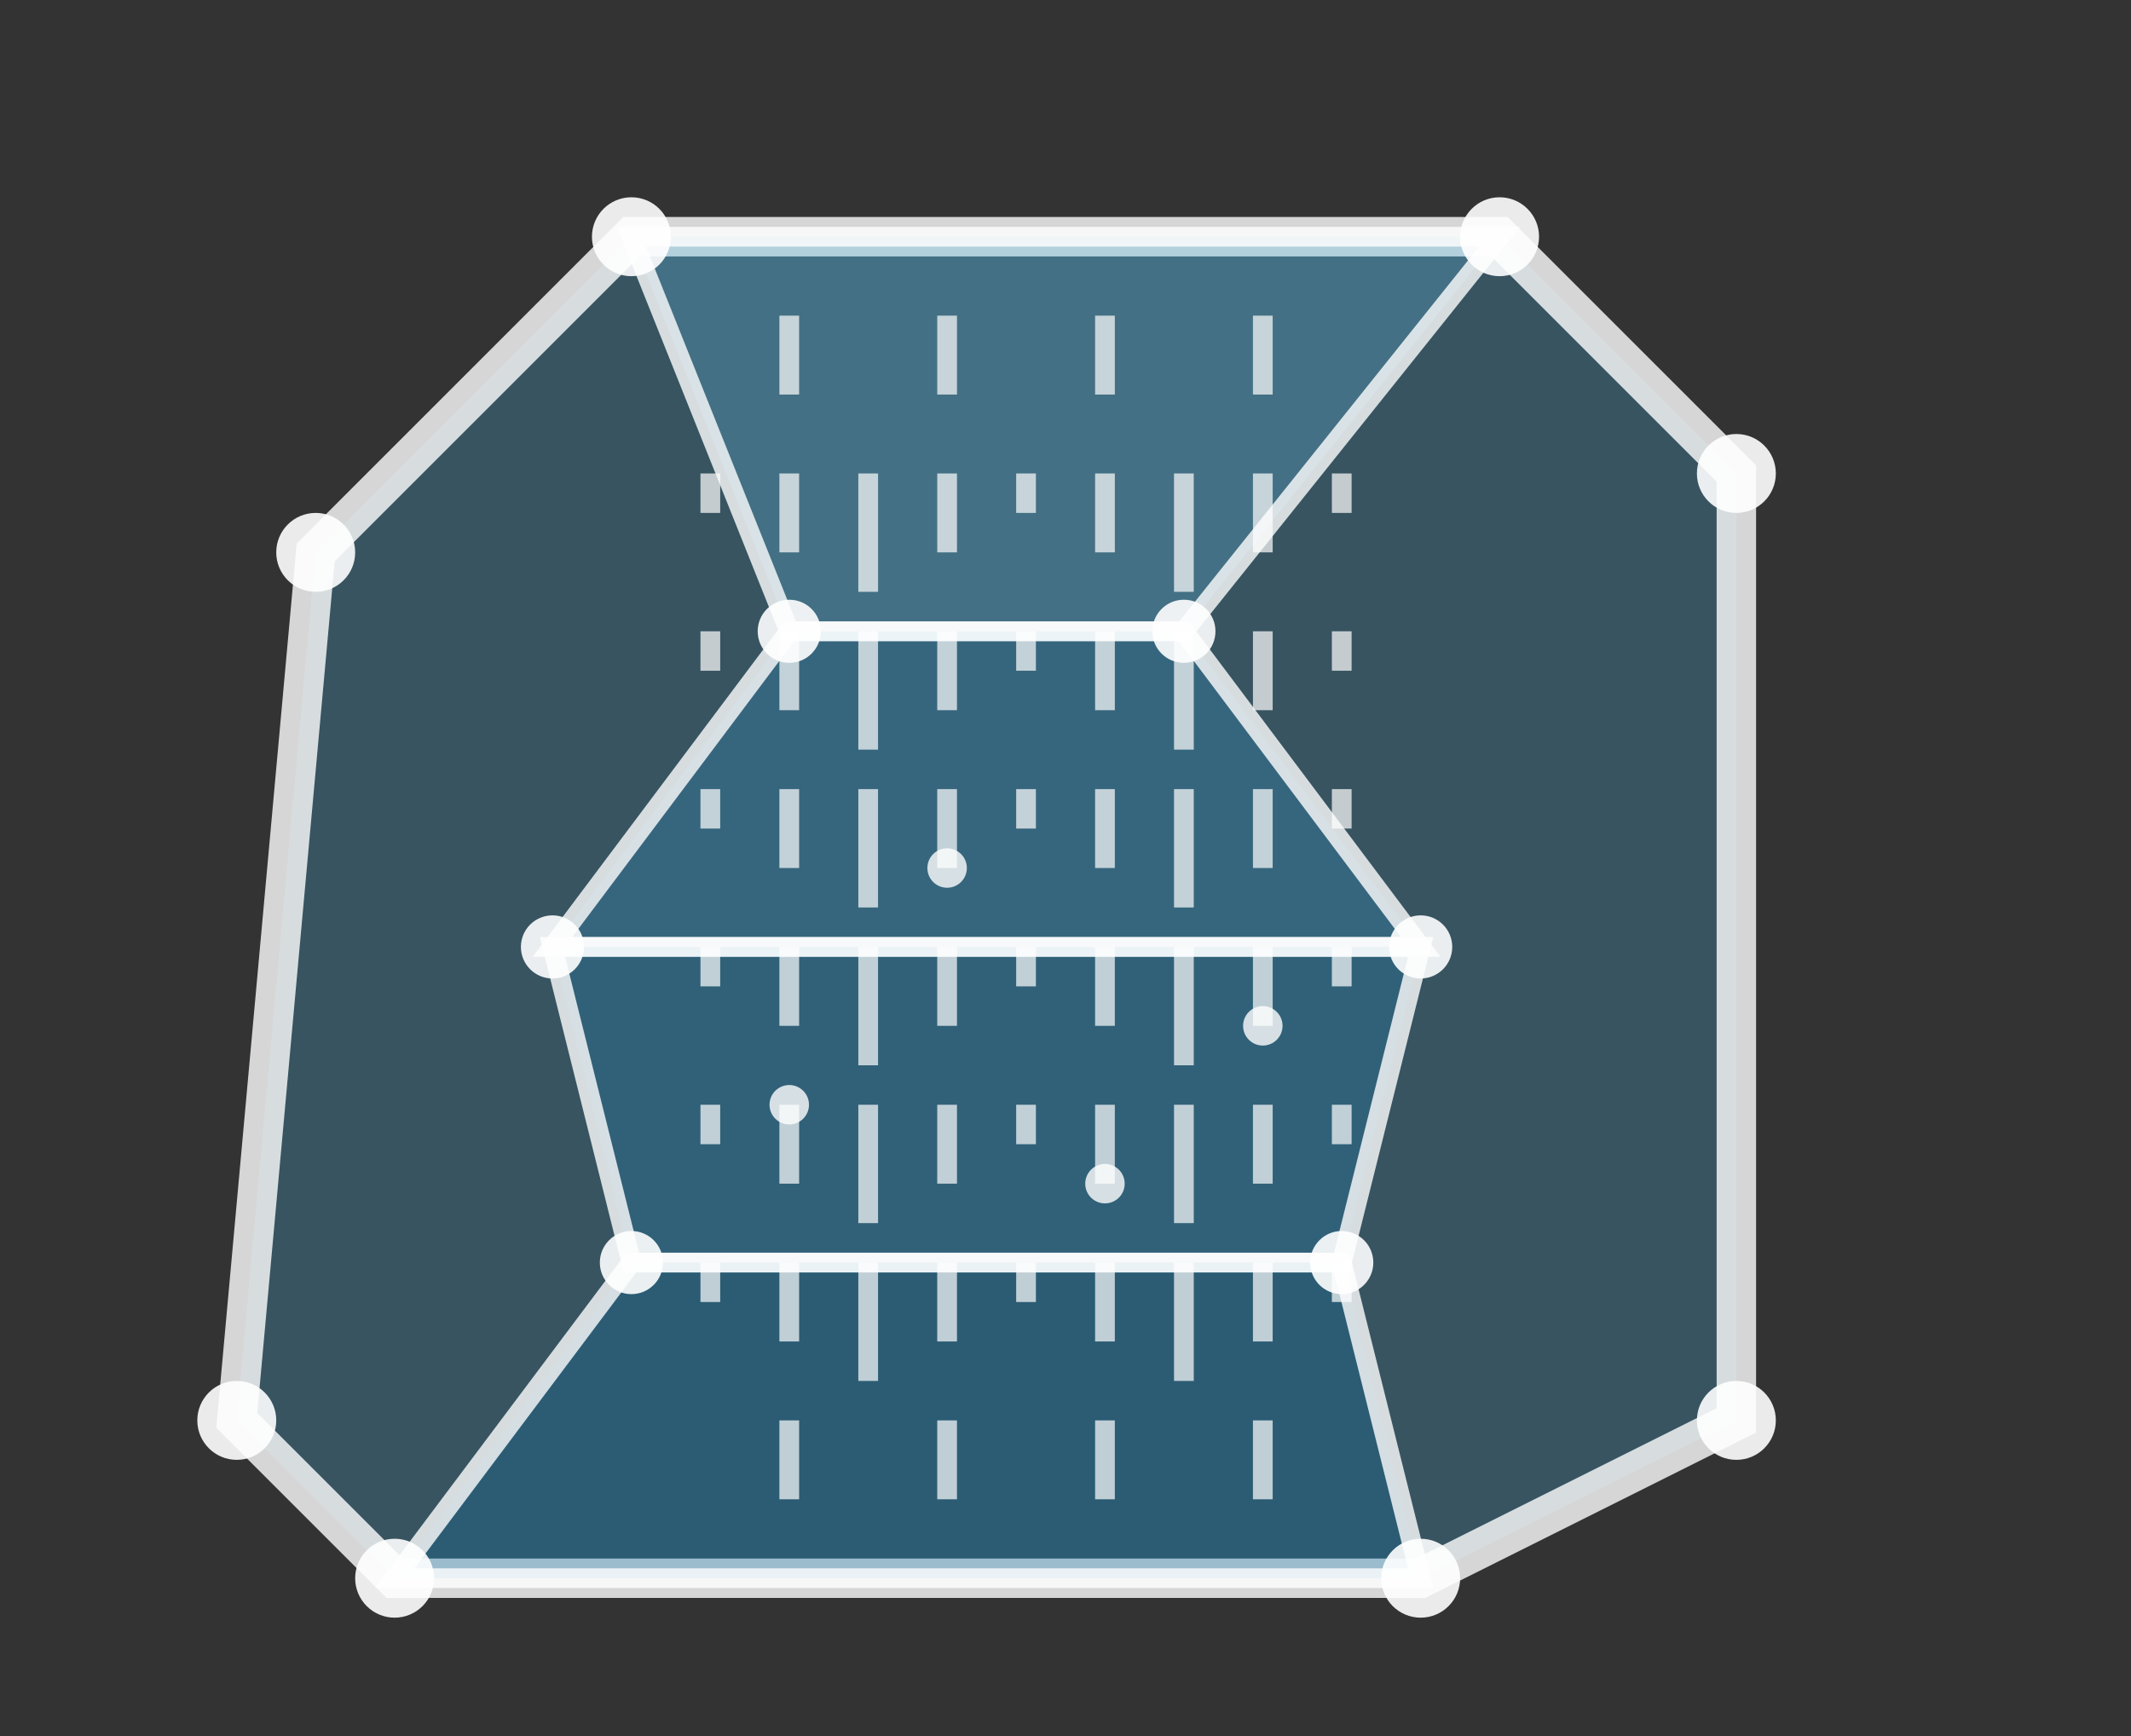 <svg width="54" height="44" viewBox="0 0 54 44" xmlns="http://www.w3.org/2000/svg">
  <rect x="0" y="0" width="54" height="44" fill="#333333" stroke="none"/>
  <!-- 半透明棱柱体 -->
  <g fill-opacity="0.3" stroke-opacity="0.8">
    <!-- 主棱柱 -->
    <path d="M16,6 L38,6 L44,12 L44,36 L36,40 L10,40 L6,36 L8,14 Z" fill="#43A1CD" stroke="#FFFFFF" stroke-width="1"/>
    
    <!-- 切割模块 -->
    <path d="M16,6 L38,6 L30,16 L20,16 Z" fill="#5DB1D7" stroke="#FFFFFF" stroke-width="0.5"/>
    <path d="M20,16 L30,16 L36,24 L14,24 Z" fill="#3291C0" stroke="#FFFFFF" stroke-width="0.5"/>
    <path d="M14,24 L36,24 L34,32 L16,32 Z" fill="#2081B0" stroke="#FFFFFF" stroke-width="0.5"/>
    <path d="M16,32 L34,32 L36,40 L10,40 Z" fill="#1070A0" stroke="#FFFFFF" stroke-width="0.5"/>
  </g>
  
  <!-- 虚线雨滴轨迹 -->
  <g stroke="#FFFFFF" stroke-width="0.5" stroke-dasharray="2,2" opacity="0.7">
    <line x1="20" y1="8" x2="20" y2="38"/>
    <line x1="24" y1="8" x2="24" y2="38"/>
    <line x1="28" y1="8" x2="28" y2="38"/>
    <line x1="32" y1="8" x2="32" y2="38"/>
    
    <!-- 变长虚线 -->
    <line x1="18" y1="12" x2="18" y2="36" stroke-dasharray="1,3"/>
    <line x1="22" y1="12" x2="22" y2="36" stroke-dasharray="3,1"/>
    <line x1="26" y1="12" x2="26" y2="36" stroke-dasharray="1,3"/>
    <line x1="30" y1="12" x2="30" y2="36" stroke-dasharray="3,1"/>
    <line x1="34" y1="12" x2="34" y2="36" stroke-dasharray="1,3"/>
  </g>
  
  <!-- 棱角高光 -->
  <g fill="#FFFFFF" opacity="0.9">
    <circle cx="16" cy="6" r="1"/>
    <circle cx="38" cy="6" r="1"/>
    <circle cx="44" cy="12" r="1"/>
    <circle cx="44" cy="36" r="1"/>
    <circle cx="36" cy="40" r="1"/>
    <circle cx="10" cy="40" r="1"/>
    <circle cx="6" cy="36" r="1"/>
    <circle cx="8" cy="14" r="1"/>
    
    <circle cx="20" cy="16" r="0.8"/>
    <circle cx="30" cy="16" r="0.8"/>
    <circle cx="14" cy="24" r="0.8"/>
    <circle cx="36" cy="24" r="0.8"/>
    <circle cx="16" cy="32" r="0.8"/>
    <circle cx="34" cy="32" r="0.8"/>
  </g>
  
  <!-- 雨滴点缀 -->
  <g fill="#FFFFFF" opacity="0.8">
    <circle cx="20" cy="28" r="0.5"/>
    <circle cx="24" cy="22" r="0.5"/>
    <circle cx="28" cy="30" r="0.5"/>
    <circle cx="32" cy="26" r="0.5"/>
  </g>
</svg>
